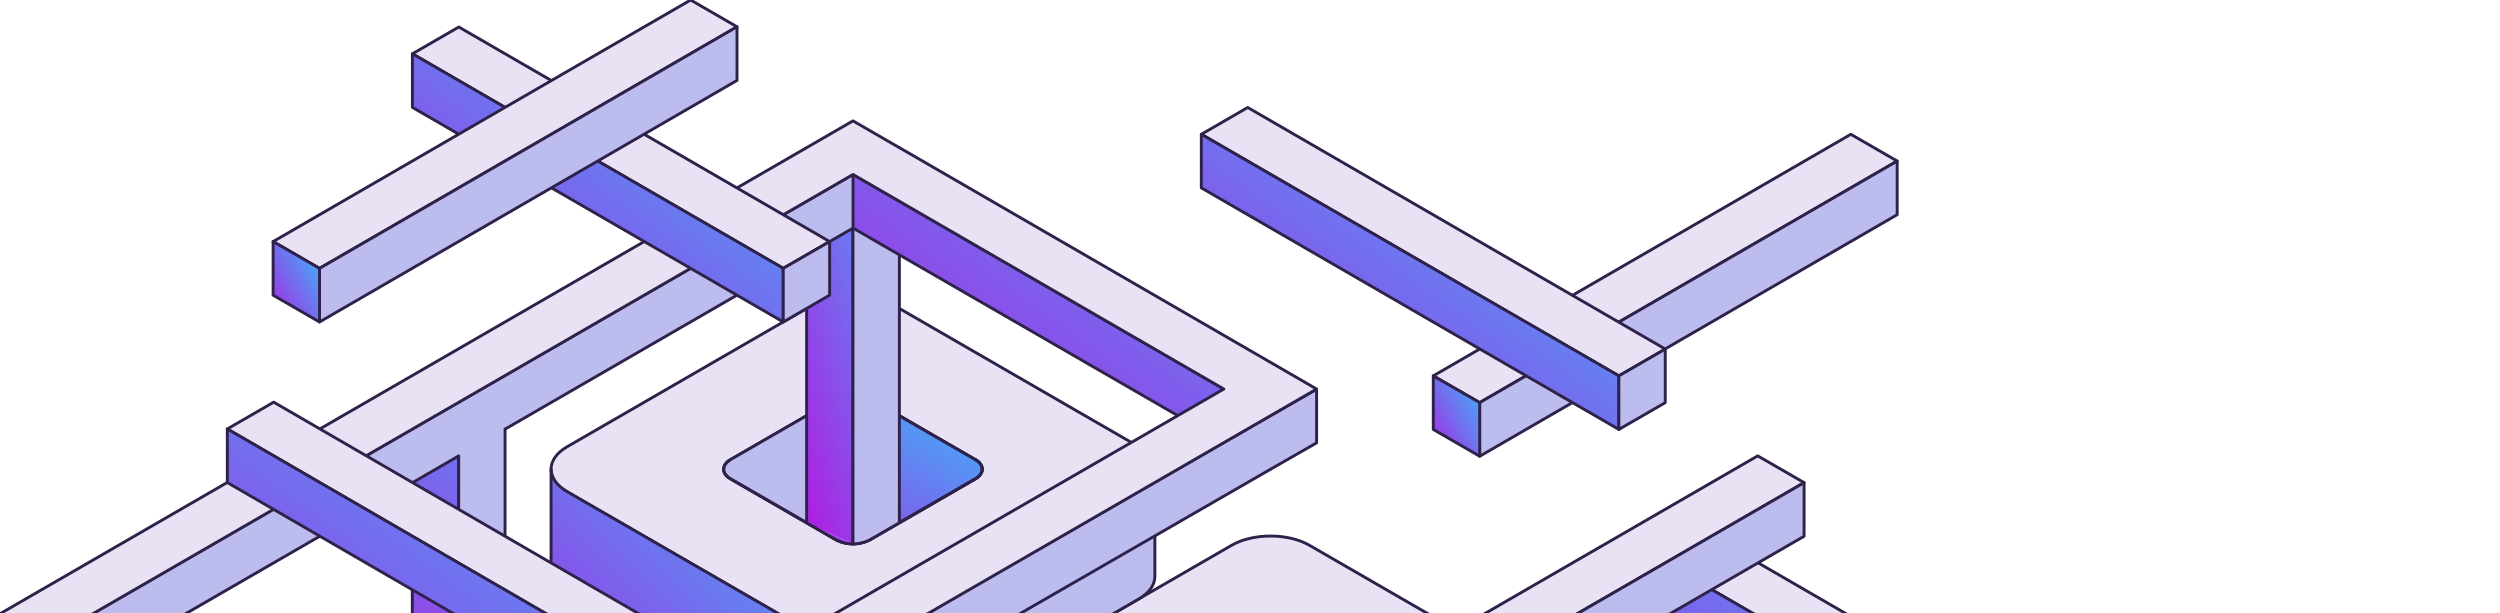 <svg width="856" height="210" viewBox="0 0 856 210" fill="none" xmlns="http://www.w3.org/2000/svg">
<g clip-path="url(#clip0_311_2661)">
<path d="M532.906 235.546C540.234 239.786 540.234 246.713 532.906 250.941L448.354 299.777C441.027 304.004 429.036 304.004 421.697 299.777L337.157 250.941C329.829 246.713 329.829 239.786 337.157 235.546L421.697 186.711C429.036 182.483 441.027 182.483 448.354 186.711L532.906 235.546Z" fill="#E8E2F4" stroke="#2E214A" stroke-linejoin="round"/>
<path d="M395.431 160.67V197.38C395.431 200.175 393.596 202.958 389.926 205.077L305.374 253.901C301.272 256.072 296.685 257.164 292.045 257.075V220.365C296.686 220.461 301.274 219.369 305.374 217.192L389.915 168.368C393.596 166.248 395.431 163.453 395.431 160.67Z" fill="#E8E2F4"/>
<path d="M395.431 160.67V197.38C395.431 200.175 393.596 202.958 389.926 205.077L305.374 253.901C301.272 256.072 296.685 257.164 292.045 257.075V220.365C296.686 220.461 301.274 219.369 305.374 217.192L389.915 168.368C393.596 166.248 395.431 163.453 395.431 160.67Z" fill="#BDBCEE"/>
<path d="M395.431 160.67V197.38C395.431 200.175 393.596 202.958 389.926 205.077L305.374 253.901C301.272 256.072 296.685 257.164 292.045 257.075V220.365C296.686 220.461 301.274 219.369 305.374 217.192L389.915 168.368C393.596 166.248 395.431 163.453 395.431 160.67Z" stroke="#2E214A" stroke-linejoin="round"/>
<path d="M389.926 152.973C397.265 157.201 397.265 164.128 389.926 168.368L305.374 217.192C298.047 221.431 286.044 221.431 278.717 217.192L194.176 168.368C186.849 164.128 186.849 157.201 194.176 152.973L278.717 104.137C286.044 99.898 298.047 99.898 305.374 104.137L389.926 152.973Z" fill="#E8E2F4" stroke="#2E214A" stroke-linejoin="round"/>
<path d="M188.684 197.368C188.684 200.163 190.519 202.946 194.188 205.065L278.729 253.901C282.831 256.072 287.417 257.164 292.057 257.075V220.365C287.415 220.458 282.827 219.361 278.729 217.18L194.188 168.356C190.519 166.236 188.684 163.441 188.684 160.658V197.368Z" fill="#E8E2F4"/>
<path d="M188.684 197.368C188.684 200.163 190.519 202.946 194.188 205.065L278.729 253.901C282.831 256.072 287.417 257.164 292.057 257.075V220.365C287.415 220.458 282.827 219.361 278.729 217.18L194.188 168.356C190.519 166.236 188.684 163.441 188.684 160.658V197.368Z" fill="url(#paint0_linear_311_2661)"/>
<path d="M188.684 197.368C188.684 200.163 190.519 202.946 194.188 205.065L278.729 253.901C282.831 256.072 287.417 257.164 292.057 257.075V220.365C287.415 220.458 282.827 219.361 278.729 217.18L194.188 168.356C190.519 166.236 188.684 163.441 188.684 160.658V197.368Z" stroke="#2E214A" stroke-linejoin="round"/>
<path d="M333.973 157.366C337.109 159.178 337.109 162.103 333.973 163.962L297.763 184.875C295.994 185.768 294.039 186.233 292.057 186.233C290.076 186.233 288.121 185.768 286.352 184.875L250.142 163.962C247.006 162.151 247.006 159.226 250.142 157.366L286.352 136.454C288.121 135.561 290.076 135.095 292.057 135.095C294.039 135.095 295.994 135.561 297.763 136.454L333.973 157.366Z" fill="url(#paint1_linear_311_2661)" stroke="#2E214A" stroke-linejoin="round"/>
<path d="M276.054 179.025V142.315L250.012 157.71C247.053 158.894 248.039 162.841 249.42 163.631L276.054 179.025Z" fill="#BDBCEE"/>
<path d="M292.069 135.104V186.237" stroke="#2E214A" stroke-linejoin="round"/>
<path d="M333.973 157.366C337.109 159.178 337.109 162.103 333.973 163.962L297.763 184.875C295.994 185.768 294.039 186.233 292.057 186.233C290.076 186.233 288.121 185.768 286.352 184.875L250.142 163.962C247.006 162.151 247.006 159.226 250.142 157.366L286.352 136.454C288.121 135.561 290.076 135.095 292.057 135.095C294.039 135.095 295.994 135.561 297.763 136.454L333.973 157.366Z" stroke="#2E214A" stroke-linejoin="round"/>
<path d="M293.218 186.13V184.946L293.81 183.17L297.361 180.802L303.279 179.617V181.986L300.912 183.17L296.769 185.538L293.218 186.13Z" fill="#BDBCEE"/>
<path d="M287.299 185.538L290.85 186.13L290.258 184.354L288.483 182.578L286.115 180.209L280.197 179.025L278.421 180.209L280.789 181.394L283.748 183.762L287.299 185.538Z" fill="url(#paint2_linear_311_2661)"/>
<path d="M157.055 137.733L141.17 146.91L157.055 156.147L172.929 146.981L157.055 137.733Z" fill="#E8E2F4" stroke="#2E214A" stroke-linejoin="round"/>
<path d="M633.711 45.982L649.596 55.147L506.64 137.863L490.754 128.697L633.711 45.982Z" fill="#E8E2F4" stroke="#2E214A" stroke-linejoin="round"/>
<path d="M649.596 55.147V73.502L506.64 156.218V137.863L649.596 55.147Z" fill="#E8E2F4"/>
<path d="M649.596 55.147V73.502L506.64 156.218V137.863L649.596 55.147Z" fill="#BDBCEE"/>
<path d="M649.596 55.147V73.502L506.64 156.218V137.863L649.596 55.147Z" stroke="#2E214A" stroke-linejoin="round"/>
<path d="M490.755 128.697V147.04L506.64 156.218V137.863L490.755 128.697Z" fill="#E8E2F4"/>
<path d="M490.755 128.697V147.04L506.64 156.218V137.863L490.755 128.697Z" fill="url(#paint3_linear_311_2661)"/>
<path d="M490.755 128.697V147.04L506.64 156.218V137.863L490.755 128.697Z" stroke="#2E214A" stroke-linejoin="round"/>
<path d="M427.213 36.804L411.328 45.982L554.296 128.697L570.182 119.52L427.213 36.804Z" fill="#E8E2F4" stroke="#2E214A" stroke-linejoin="round"/>
<path d="M411.328 45.982V64.325L554.296 147.04V128.697L411.328 45.982Z" fill="#E8E2F4"/>
<path d="M411.328 45.982V64.325L554.296 147.04V128.697L411.328 45.982Z" fill="url(#paint4_linear_311_2661)"/>
<path d="M411.328 45.982V64.325L554.296 147.04V128.697L411.328 45.982Z" stroke="#2E214A" stroke-linejoin="round"/>
<path d="M570.182 119.52V137.863L554.296 147.04V128.697L570.182 119.52Z" fill="#E8E2F4"/>
<path d="M570.182 119.52V137.863L554.296 147.04V128.697L570.182 119.52Z" fill="#BDBCEE"/>
<path d="M570.182 119.52V137.863L554.296 147.04V128.697L570.182 119.52Z" stroke="#2E214A" stroke-linejoin="round"/>
<path d="M586.055 183.502L570.182 192.679L713.138 275.394L729.023 266.217L586.055 183.502Z" fill="#E8E2F4" stroke="#2E214A" stroke-linejoin="round"/>
<path d="M570.182 192.679V211.034L713.138 293.749V275.394L570.182 192.679Z" fill="#E8E2F4"/>
<path d="M570.182 192.679V211.034L713.138 293.749V275.394L570.182 192.679Z" fill="url(#paint5_linear_311_2661)"/>
<path d="M570.182 192.679V211.034L713.138 293.749V275.394L570.182 192.679Z" stroke="#2E214A" stroke-linejoin="round"/>
<path d="M300 201.963V220.306L315.885 229.484V211.141L300 201.963Z" fill="#E8E2F4" stroke="#2E214A" stroke-linejoin="round"/>
<path d="M141.169 146.91V257.122L157.055 266.371V156.147L141.169 146.91Z" fill="#E8E2F4"/>
<path d="M141.169 146.91V257.122L157.055 266.371V156.147L141.169 146.91Z" fill="url(#paint6_linear_311_2661)"/>
<path d="M141.169 146.91V257.122L157.055 266.371V156.147L141.169 146.91Z" stroke="#2E214A" stroke-linejoin="round"/>
<path d="M292.069 59.718L276.183 68.884L292.057 78.133L307.942 68.955L292.069 59.718Z" fill="#E8E2F4" stroke="#2E214A" stroke-linejoin="round"/>
<path d="M292.057 186.237V78.133L276.184 68.884V179.002" fill="#E8E2F4"/>
<path d="M292.057 186.237V78.133L276.184 68.884V179.002" fill="url(#paint7_linear_311_2661)"/>
<path d="M292.057 186.237V78.133L276.184 68.884V179.002" stroke="#2E214A" stroke-linejoin="round"/>
<path d="M292.057 186.237V78.133L307.942 68.955V179.002" fill="#E8E2F4"/>
<path d="M292.057 186.237V78.133L307.942 68.955V179.002" fill="#BDBCEE"/>
<path d="M292.057 186.237V78.133L307.942 68.955V179.002" stroke="#2E214A" stroke-linejoin="round"/>
<path d="M157.055 156.111L14.039 238.756L14.027 238.732V257.075L-1.858 266.252V247.909L-1.822 229.483L307.942 50.565V68.92L172.929 146.934V146.91V257.193L157.055 266.371V156.076V156.111Z" fill="#E8E2F4"/>
<path d="M157.055 156.111L14.039 238.756L14.027 238.732V257.075L-1.858 266.252V247.909L-1.822 229.483L307.942 50.565V68.92L172.929 146.934V146.91V257.193L157.055 266.371V156.076V156.111Z" fill="#BDBCEE"/>
<path d="M157.055 156.111L14.039 238.756L14.027 238.732V257.075L-1.858 266.252V247.909L-1.822 229.483L307.942 50.565V68.92L172.929 146.934V146.91V257.193L157.055 266.371V156.076V156.111Z" stroke="#2E214A" stroke-linejoin="round"/>
<path d="M292.081 59.742V78.097L435.037 160.659V142.458L292.081 59.742Z" fill="#E8E2F4"/>
<path d="M292.081 59.742V78.097L435.037 160.659V142.458L292.081 59.742Z" fill="url(#paint8_linear_311_2661)"/>
<path d="M292.081 59.742V78.097L435.037 160.659V142.458L292.081 59.742Z" stroke="#2E214A" stroke-linejoin="round"/>
<path d="M435.037 142.315L450.804 133.28V151.635L435.037 160.659L315.885 229.341V210.986L435.037 142.315Z" fill="#E8E2F4"/>
<path d="M435.037 142.315L450.804 133.28V151.635L435.037 160.659L315.885 229.341V210.986L435.037 142.315Z" fill="#BDBCEE"/>
<path d="M435.037 142.315L450.804 133.28V151.635L435.037 160.659L315.885 229.341V210.986L435.037 142.315Z" stroke="#2E214A" stroke-linejoin="round"/>
<path d="M300.011 201.951L284.138 211.14L427.094 293.714L427.142 293.678L300.011 367.11L315.885 376.287L442.98 449.683L300 532.268L315.885 541.446L458.865 458.849L474.75 449.695L331.77 367.121L458.865 293.714L442.968 284.536H442.98L315.897 211.129L435.037 142.315L450.804 133.209L307.966 50.565H307.942L292.057 41.387L-17.684 220.377L-1.811 229.555L292.069 59.742H292.081L419.045 133.209L419.033 133.197L300.011 201.951Z" fill="#E8E2F4" stroke="#2E214A" stroke-linejoin="round"/>
<path d="M157.091 9.248L141.206 18.426L268.182 91.881L284.067 82.715L157.091 9.248Z" fill="#E8E2F4" stroke="#2E214A" stroke-linejoin="round"/>
<path d="M141.206 18.426V36.769L268.182 110.236V91.881L141.206 18.426Z" fill="#E8E2F4"/>
<path d="M141.206 18.426V36.769L268.182 110.236V91.881L141.206 18.426Z" fill="url(#paint9_linear_311_2661)"/>
<path d="M141.206 18.426V36.769L268.182 110.236V91.881L141.206 18.426Z" stroke="#2E214A" stroke-linejoin="round"/>
<path d="M284.067 82.715V101.058L268.182 110.236V91.881L284.067 82.715Z" fill="#E8E2F4"/>
<path d="M284.067 82.715V101.058L268.182 110.236V91.881L284.067 82.715Z" fill="#BDBCEE"/>
<path d="M284.067 82.715V101.058L268.182 110.236V91.881L284.067 82.715Z" stroke="#2E214A" stroke-linejoin="round"/>
<path d="M236.47 0L252.355 9.177L109.399 91.893L93.513 82.715L236.47 0Z" fill="#E8E2F4" stroke="#2E214A" stroke-linejoin="round"/>
<path d="M252.355 9.177V27.532L109.399 110.248V91.893L252.355 9.177Z" fill="#E8E2F4"/>
<path d="M252.355 9.177V27.532L109.399 110.248V91.893L252.355 9.177Z" fill="#BDBCEE"/>
<path d="M252.355 9.177V27.532L109.399 110.248V91.893L252.355 9.177Z" stroke="#2E214A" stroke-linejoin="round"/>
<path d="M93.513 82.715V101.07L109.399 110.248V91.893L93.513 82.715Z" fill="#E8E2F4"/>
<path d="M93.513 82.715V101.07L109.399 110.248V91.893L93.513 82.715Z" fill="url(#paint10_linear_311_2661)"/>
<path d="M93.513 82.715V101.07L109.399 110.248V91.893L93.513 82.715Z" stroke="#2E214A" stroke-linejoin="round"/>
<path d="M601.834 156.087L617.719 165.253L474.573 248.004L458.688 238.827L601.834 156.087Z" fill="#E8E2F4" stroke="#2E214A" stroke-linejoin="round"/>
<path d="M617.719 165.253V183.608L474.573 266.359V248.004L617.719 165.253Z" fill="#E8E2F4"/>
<path d="M617.719 165.253V183.608L474.573 266.359V248.004L617.719 165.253Z" fill="#BDBCEE"/>
<path d="M617.719 165.253V183.608L474.573 266.359V248.004L617.719 165.253Z" stroke="#2E214A" stroke-linejoin="round"/>
<path d="M93.715 137.697L77.829 146.875L236.316 238.732L252.202 229.555L93.715 137.697Z" fill="#E8E2F4" stroke="#2E214A" stroke-linejoin="round"/>
<path d="M77.83 146.875V165.23L236.316 257.075V238.732L77.83 146.875Z" fill="#E8E2F4"/>
<path d="M77.83 146.875V165.23L236.316 257.075V238.732L77.83 146.875Z" fill="url(#paint11_linear_311_2661)"/>
<path d="M77.83 146.875V165.23L236.316 257.075V238.732L77.83 146.875Z" stroke="#2E214A" stroke-linejoin="round"/>
<path d="M333.973 157.366C337.109 159.178 337.109 162.103 333.973 163.962L297.763 184.875C295.994 185.768 294.039 186.233 292.057 186.233C290.076 186.233 288.121 185.768 286.352 184.875L250.142 163.962C247.006 162.151 247.006 159.226 250.142 157.366" stroke="#2E214A" stroke-linejoin="round"/>
</g>
<defs>
<linearGradient id="paint0_linear_311_2661" x1="288.198" y1="131.805" x2="173.574" y2="250.715" gradientUnits="userSpaceOnUse">
<stop stop-color="#2DCCFD"/>
<stop offset="1" stop-color="#AD20E2"/>
</linearGradient>
<linearGradient id="paint1_linear_311_2661" x1="333.02" y1="119.792" x2="279.474" y2="209.496" gradientUnits="userSpaceOnUse">
<stop stop-color="#2DCCFD"/>
<stop offset="1" stop-color="#AD20E2"/>
</linearGradient>
<linearGradient id="paint2_linear_311_2661" x1="342.859" y1="149.421" x2="347.008" y2="156.266" gradientUnits="userSpaceOnUse">
<stop stop-color="#983DE7"/>
<stop offset="1" stop-color="#973FE7"/>
</linearGradient>
<linearGradient id="paint3_linear_311_2661" x1="506.047" y1="120.462" x2="478.172" y2="136.031" gradientUnits="userSpaceOnUse">
<stop stop-color="#2DCCFD"/>
<stop offset="1" stop-color="#AD20E2"/>
</linearGradient>
<linearGradient id="paint4_linear_311_2661" x1="548.959" y1="15.741" x2="434.435" y2="172.514" gradientUnits="userSpaceOnUse">
<stop stop-color="#2DCCFD"/>
<stop offset="1" stop-color="#AD20E2"/>
</linearGradient>
<linearGradient id="paint5_linear_311_2661" x1="707.801" y1="162.434" x2="593.257" y2="319.205" gradientUnits="userSpaceOnUse">
<stop stop-color="#2DCCFD"/>
<stop offset="1" stop-color="#AD20E2"/>
</linearGradient>
<linearGradient id="paint6_linear_311_2661" x1="357.729" y1="142.907" x2="197.111" y2="339.664" gradientUnits="userSpaceOnUse">
<stop stop-color="#2DCCFD"/>
<stop offset="1" stop-color="#AD20E2"/>
</linearGradient>
<linearGradient id="paint7_linear_311_2661" x1="284.191" y1="-81.933" x2="205.832" y2="-58.299" gradientUnits="userSpaceOnUse">
<stop stop-color="#2DCCFD"/>
<stop offset="1" stop-color="#AD20E2"/>
</linearGradient>
<linearGradient id="paint8_linear_311_2661" x1="446.507" y1="-3.932" x2="321.702" y2="166.483" gradientUnits="userSpaceOnUse">
<stop stop-color="#2DCCFD"/>
<stop offset="1" stop-color="#AD20E2"/>
</linearGradient>
<linearGradient id="paint9_linear_311_2661" x1="263.442" y1="-9.048" x2="158.705" y2="131.119" gradientUnits="userSpaceOnUse">
<stop stop-color="#2DCCFD"/>
<stop offset="1" stop-color="#AD20E2"/>
</linearGradient>
<linearGradient id="paint10_linear_311_2661" x1="108.806" y1="74.476" x2="80.925" y2="90.042" gradientUnits="userSpaceOnUse">
<stop stop-color="#2DCCFD"/>
<stop offset="1" stop-color="#AD20E2"/>
</linearGradient>
<linearGradient id="paint11_linear_311_2661" x1="230.4" y1="113.898" x2="106.154" y2="286.801" gradientUnits="userSpaceOnUse">
<stop stop-color="#2DCCFD"/>
<stop offset="1" stop-color="#AD20E2"/>
</linearGradient>
<clipPath id="clip0_311_2661">
<rect width="1112" height="780" fill="white" transform="matrix(-1 0 0 1 856 0)"/>
</clipPath>
</defs>
</svg>
